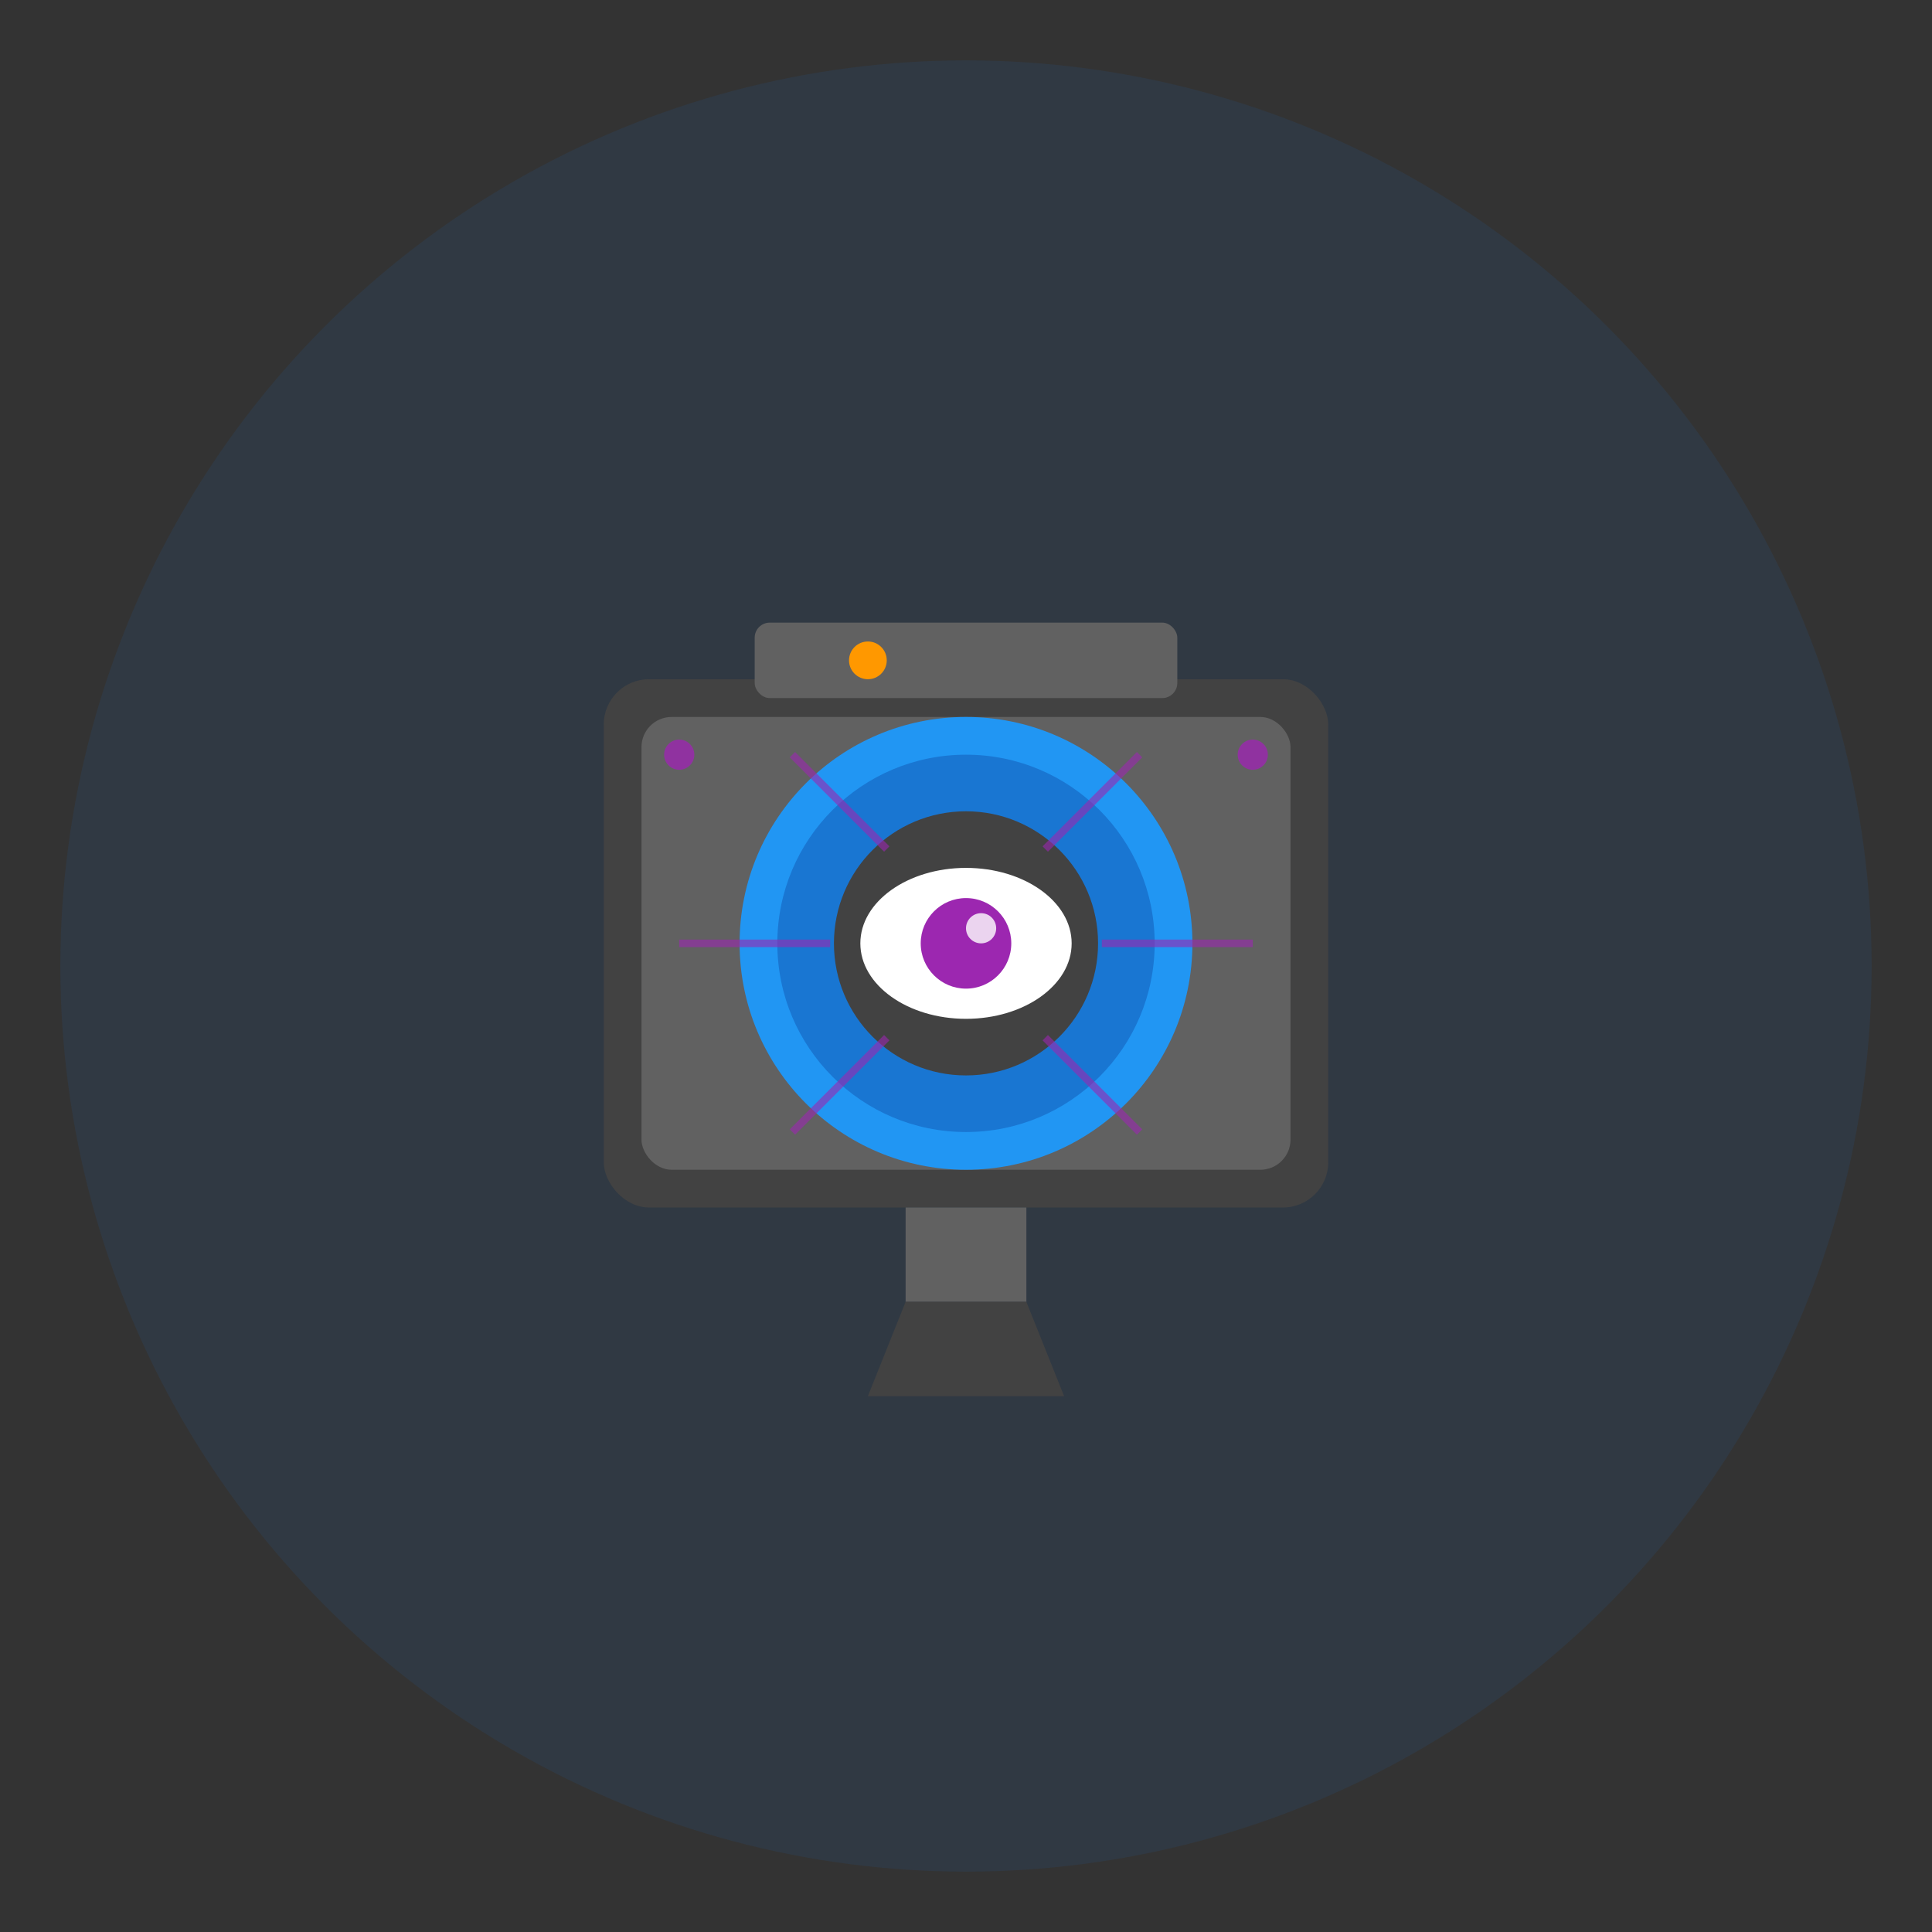<svg xmlns="http://www.w3.org/2000/svg" viewBox="0 0 512 512">
  <rect x="0" y="0" width="512" height="512" fill="#333333" stroke="none"/>
  <!-- Camera with eye/vision symbol (AI surveillance) -->

  <!-- Background circle -->
  <circle cx="256" cy="256" r="240" fill="#1976D2" opacity="0.1"/>

  <!-- Main camera body -->
  <rect x="160" y="180" width="192" height="140" rx="12" fill="#424242"/>
  <rect x="170" y="190" width="172" height="120" rx="8" fill="#616161"/>

  <!-- Camera lens ring -->
  <circle cx="256" cy="250" r="60" fill="#2196F3"/>
  <circle cx="256" cy="250" r="50" fill="#1976D2"/>
  <circle cx="256" cy="250" r="35" fill="#424242"/>

  <!-- Eye inside lens - AI vision -->
  <ellipse cx="256" cy="250" rx="28" ry="20" fill="white"/>
  <circle cx="256" cy="250" r="12" fill="#9C27B0"/>
  <circle cx="260" cy="246" r="4" fill="white" opacity="0.8"/>

  <!-- AI scan lines emanating from eye -->
  <path d="M 220 250 L 180 250" stroke="#9C27B0" stroke-width="2" opacity="0.6"/>
  <path d="M 292 250 L 332 250" stroke="#9C27B0" stroke-width="2" opacity="0.6"/>
  <path d="M 235 225 L 210 200" stroke="#9C27B0" stroke-width="2" opacity="0.6"/>
  <path d="M 277 225 L 302 200" stroke="#9C27B0" stroke-width="2" opacity="0.6"/>
  <path d="M 235 275 L 210 300" stroke="#9C27B0" stroke-width="2" opacity="0.6"/>
  <path d="M 277 275 L 302 300" stroke="#9C27B0" stroke-width="2" opacity="0.6"/>

  <!-- Camera top detail -->
  <rect x="200" y="165" width="112" height="20" rx="4" fill="#616161"/>
  <circle cx="230" cy="175" r="5" fill="#FF9800"/>

  <!-- Camera mount bracket -->
  <rect x="240" y="320" width="32" height="25" fill="#616161"/>
  <path d="M 240 345 L 230 370 L 282 370 L 272 345 Z" fill="#424242"/>

  <!-- AI indicator dots -->
  <circle cx="180" cy="200" r="4" fill="#9C27B0" opacity="0.8">
    <animate attributeName="opacity" values="0.3;1;0.3" dur="2s" repeatCount="indefinite"/>
  </circle>
  <circle cx="332" cy="200" r="4" fill="#9C27B0" opacity="0.8">
    <animate attributeName="opacity" values="1;0.3;1" dur="2s" repeatCount="indefinite"/>
  </circle>
</svg>
